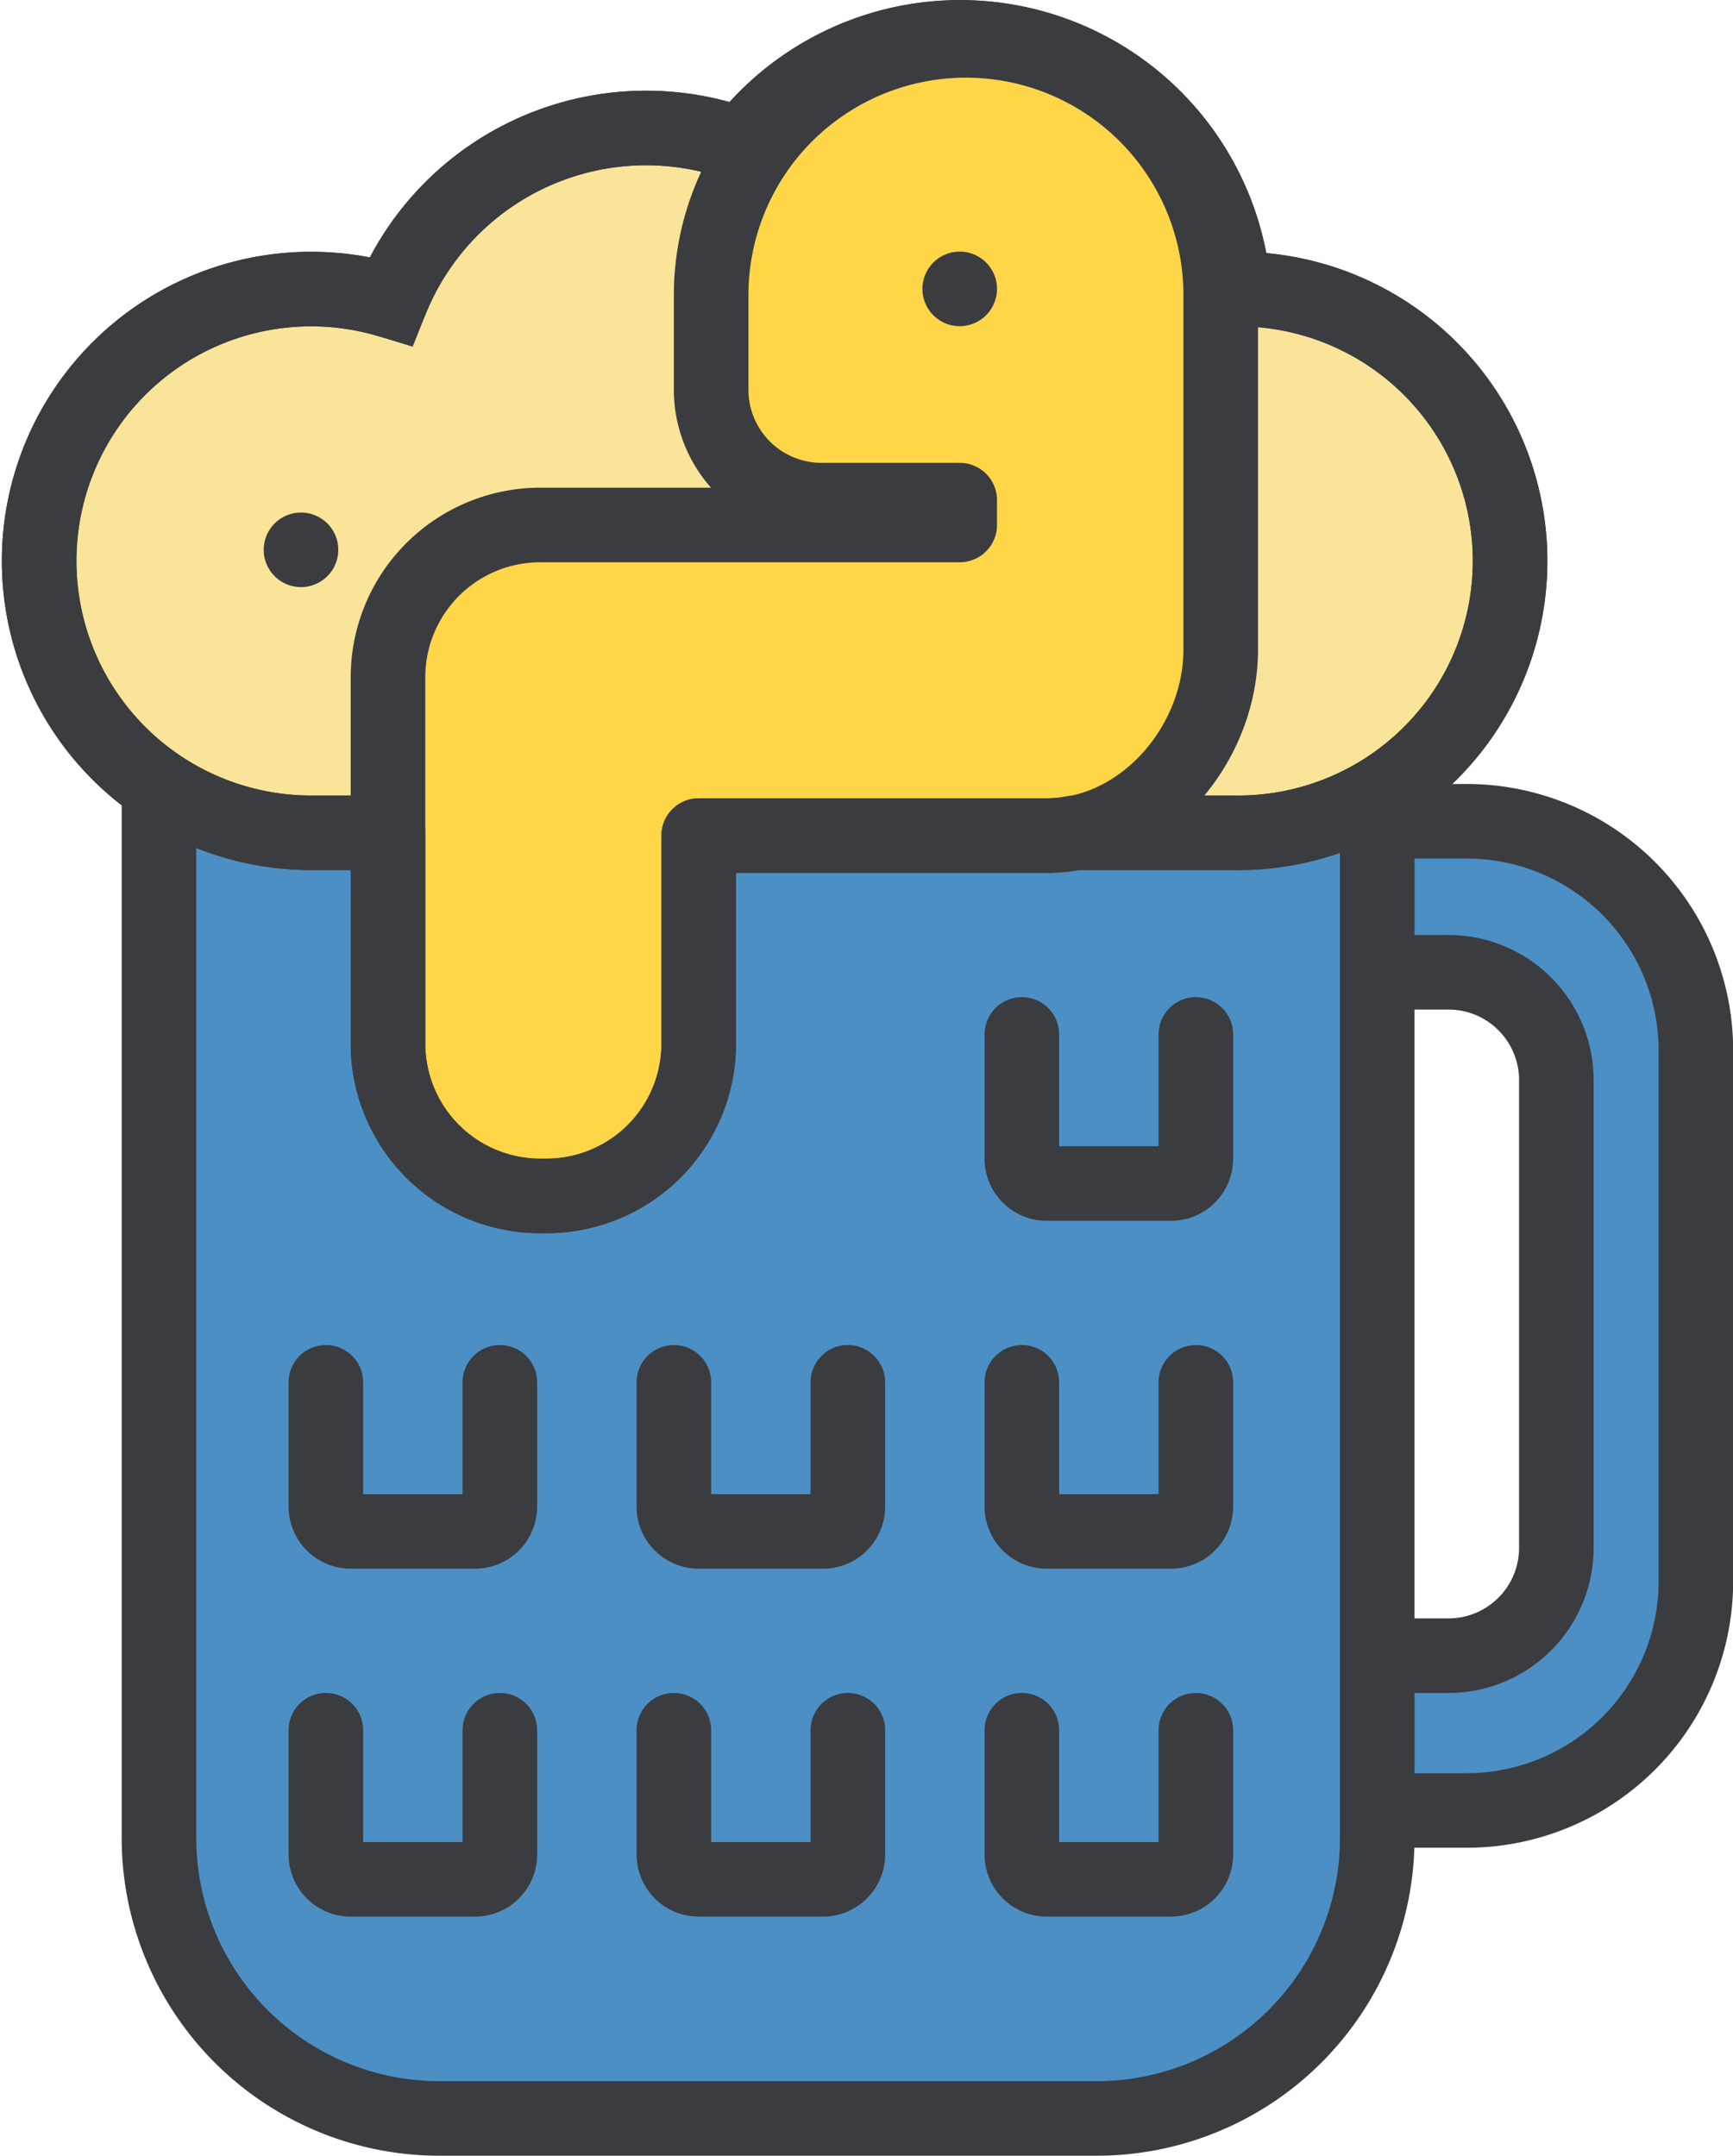 <svg id="pyb_chat_mark" data-name="pyb chat mark" xmlns="http://www.w3.org/2000/svg" width="55.775" height="69.4" viewBox="0 0 139.438 173.5">
  <defs>
    <style>
      .cls-1, .cls-2 {
        fill: #4c8fc5;
      }

      .cls-1, .cls-2, .cls-3, .cls-4, .cls-5 {
        stroke: #3b3c3f;
        stroke-width: 6px;
      }

      .cls-1, .cls-2, .cls-3, .cls-4, .cls-5, .cls-6 {
        fill-rule: evenodd;
      }

      .cls-2, .cls-4, .cls-5 {
        stroke-linecap: round;
        stroke-linejoin: round;
      }

      .cls-3 {
        fill: #f9e499;
      }

      .cls-4 {
        fill: #ffd648;
      }

      .cls-5 {
        fill: none;
      }

      .cls-6 {
        fill: #3b3c3f;
      }
    </style>
  </defs>
  <path id="handle" class="cls-1" d="M344.7,258.459H330V246h13.186a8.682,8.682,0,0,0,8.819-8.538v-37.92A8.681,8.681,0,0,0,343.186,191H330V178.845h14.7a18.453,18.453,0,0,1,18.532,18.373v42.869A18.452,18.452,0,0,1,344.7,258.459Z" transform="translate(-226.781 -112.75)"/>
  <path id="cup" class="cls-1" d="M337.594,158.567V260.712a22.577,22.577,0,0,1-22.621,22.533H262.192a22.577,22.577,0,0,1-22.62-22.533V158.567h98.022Z" transform="translate(-226.781 -112.75)"/>
  <path id="cup_texture" data-name="cup texture" class="cls-2" d="M323,252v10a2,2,0,0,1-2,2H311a2,2,0,0,1-2-2V252m14-28v10a2,2,0,0,1-2,2H311a2,2,0,0,1-2-2V224m14-28v10a2,2,0,0,1-2,2H311a2,2,0,0,1-2-2V196m-14,56v10a2,2,0,0,1-2,2H283a2,2,0,0,1-2-2V252m14-28v10a2,2,0,0,1-2,2H283a2,2,0,0,1-2-2V224m-14,28v10a2,2,0,0,1-2,2H255a2,2,0,0,1-2-2V252m14-28v10a2,2,0,0,1-2,2H255a2,2,0,0,1-2-2V224" transform="translate(-226.781 -112.75)"/>
  <path id="beer_froth" data-name="beer froth" class="cls-3" d="M326.107,179.774H251.813a21.88,21.88,0,1,1,6.408-42.8,22.123,22.123,0,0,1,28.263-12.535,22.08,22.08,0,0,1,39.556,11.579l0.067,0A21.88,21.88,0,1,1,326.107,179.774Z" transform="translate(-226.781 -112.75)"/>
  <path id="python" class="cls-4" d="M304,153v2H270.253A12.253,12.253,0,0,0,258,167.253v29.494A12.253,12.253,0,0,0,270.253,209h0.494A12.253,12.253,0,0,0,283,196.747V180h28c7.732,0,14-7.257,14-14.976V136.5a20.5,20.5,0,0,0-41,0v7.731A8.886,8.886,0,0,0,293,153h11Z" transform="translate(-226.781 -112.75)"/>
  <path id="beer_froth_outline" data-name="beer froth outline" class="cls-5" d="M326.107,179.774H313.243A12.246,12.246,0,0,1,311,180H283v16.747A12.253,12.253,0,0,1,270.747,209h-0.494A12.253,12.253,0,0,1,258,196.747V179.774h-6.187a21.88,21.88,0,1,1,6.408-42.8,22.123,22.123,0,0,1,28.263-12.535,22.08,22.08,0,0,1,39.556,11.579l0.067,0A21.88,21.88,0,1,1,326.107,179.774Z" transform="translate(-226.781 -112.75)"/>
  <path id="python_eyes" data-name="python eyes" class="cls-6" d="M304,133a3,3,0,1,1-3,3A3,3,0,0,1,304,133Zm-53,21a3,3,0,1,1-3,3A3,3,0,0,1,251,154Z" transform="translate(-226.781 -112.75)"/>
</svg>
